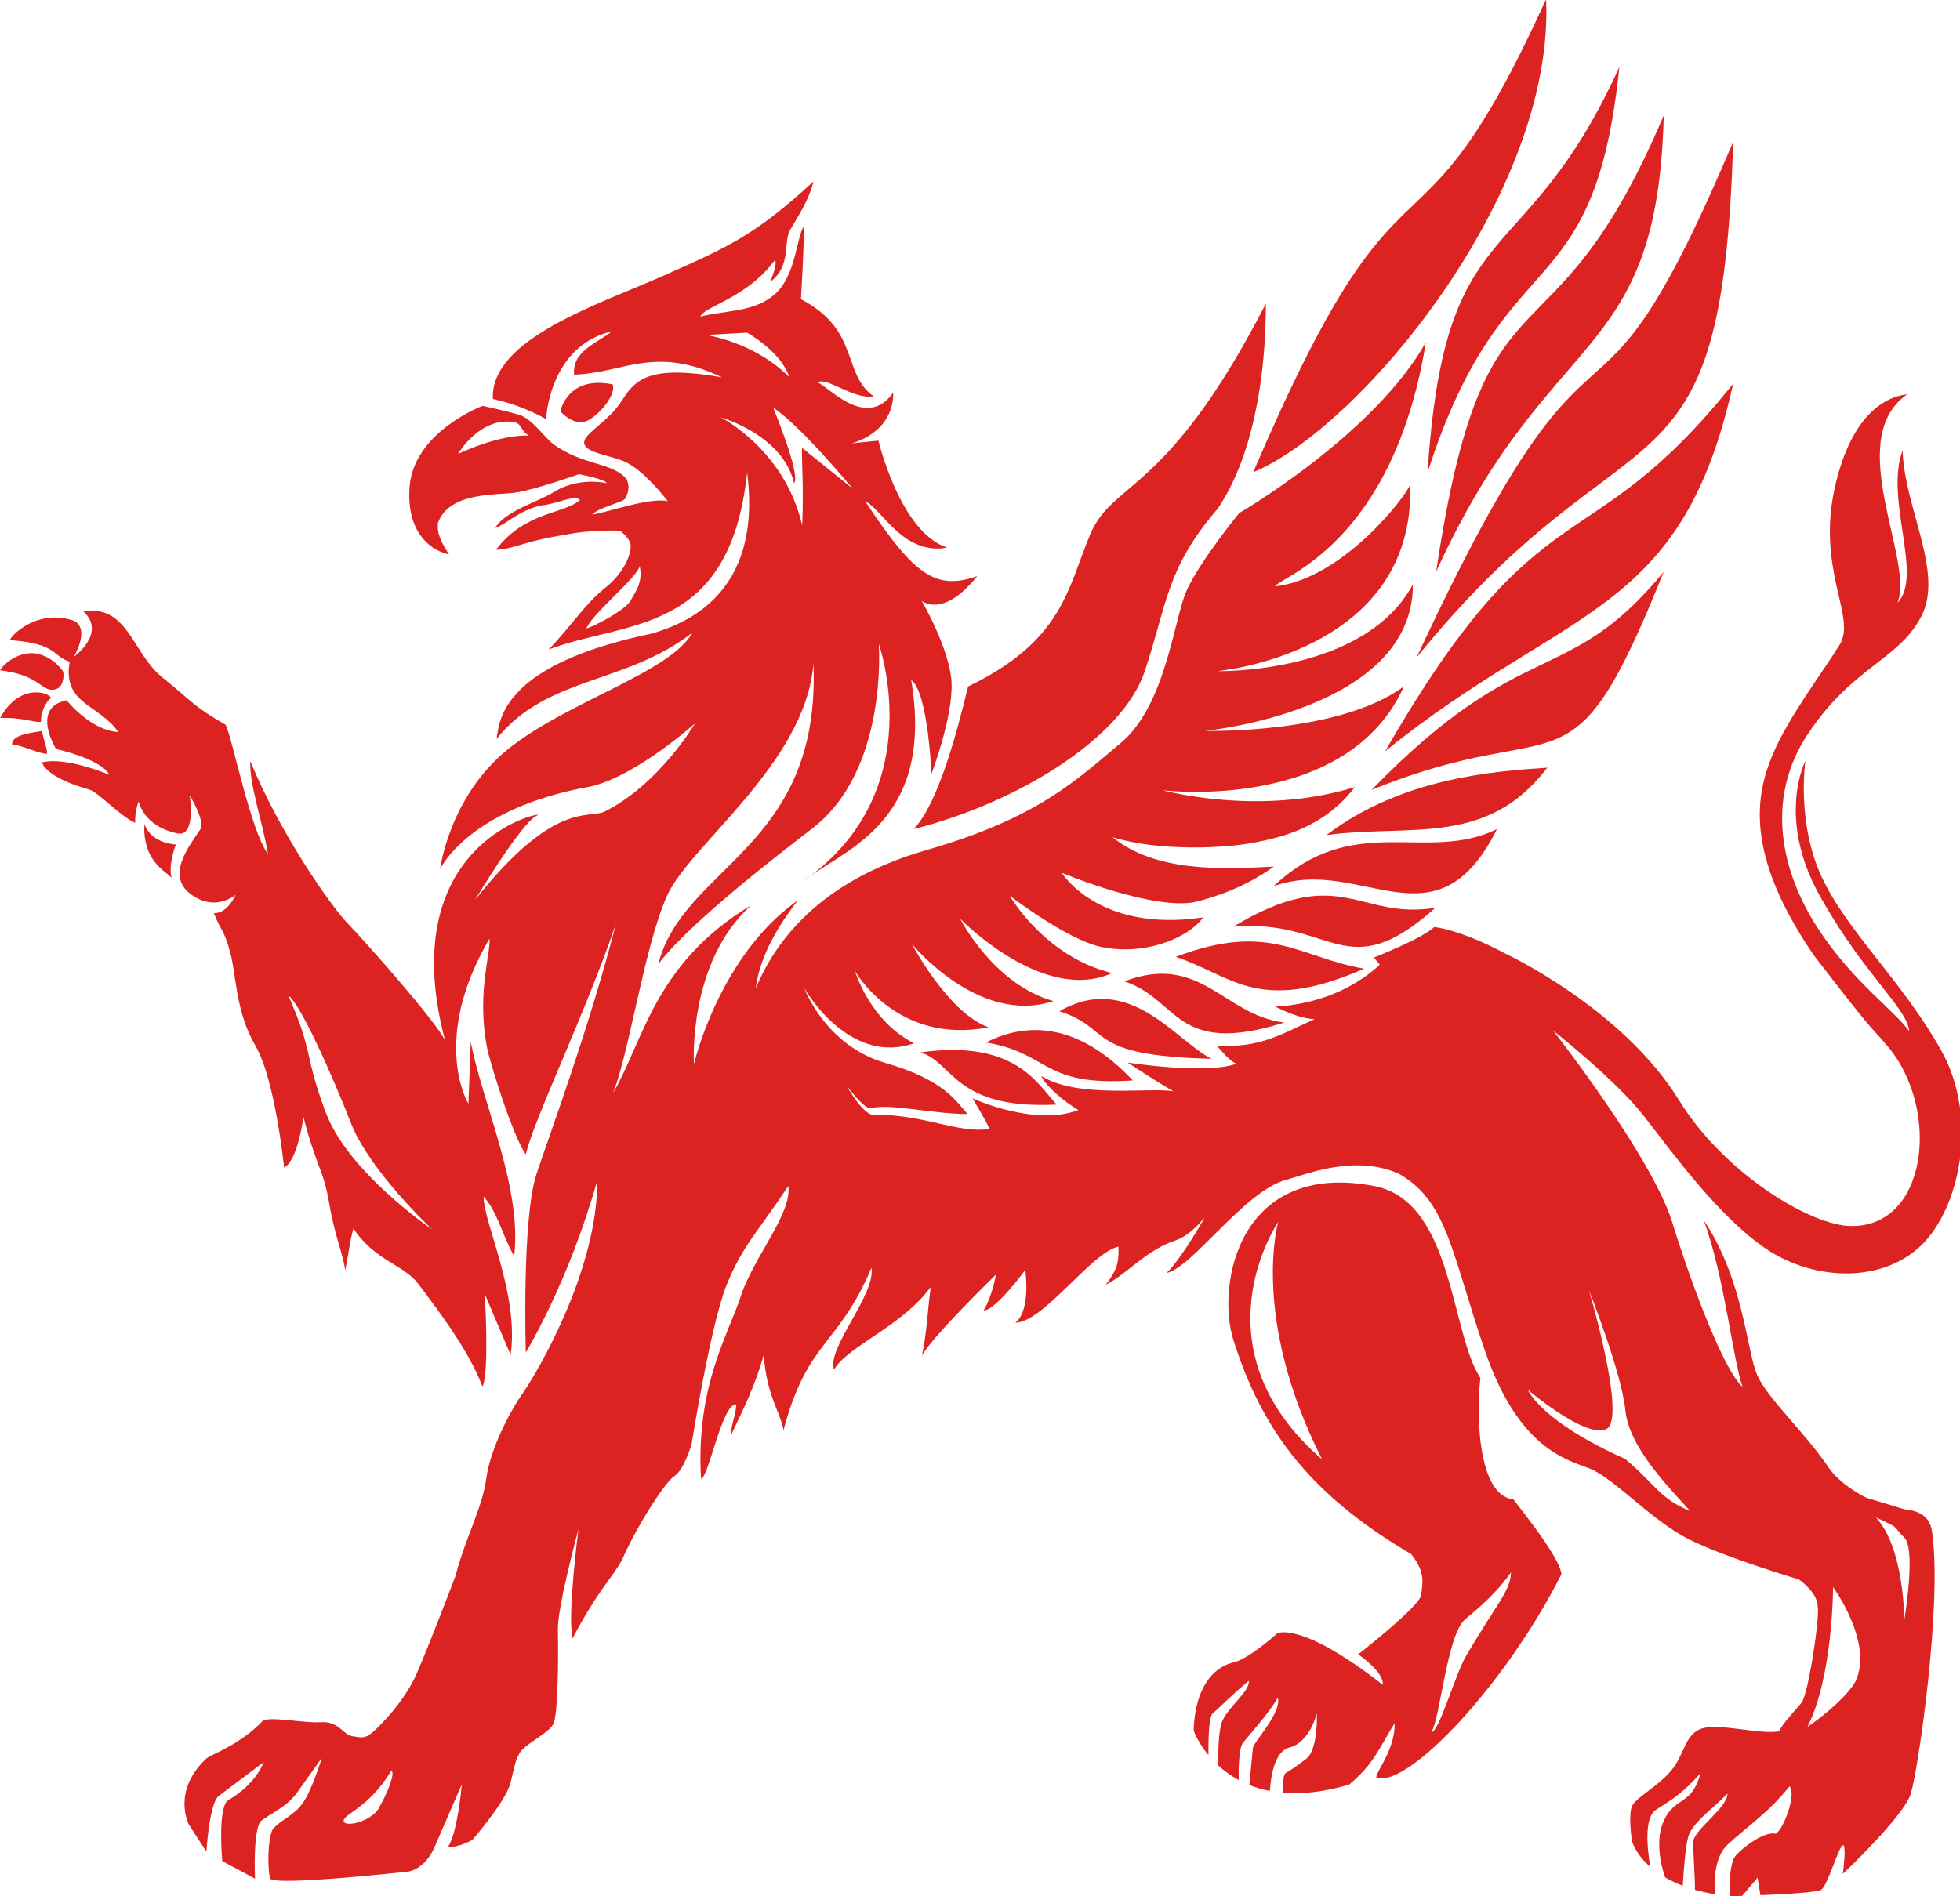 <?xml version="1.0" encoding="UTF-8"?>
<!DOCTYPE svg PUBLIC "-//W3C//DTD SVG 1.1//EN" "http://www.w3.org/Graphics/SVG/1.1/DTD/svg11.dtd">
<!-- Creator: CorelDRAW X6 -->
<svg xmlns="http://www.w3.org/2000/svg" xml:space="preserve" width="11.611in" height="11.236in" version="1.1" style="shape-rendering:geometricPrecision; text-rendering:geometricPrecision; image-rendering:optimizeQuality; fill-rule:evenodd; clip-rule:evenodd"
viewBox="0 0 11611 11236"
 xmlns:xlink="http://www.w3.org/1999/xlink">
 <defs>
  <style type="text/css">
   <![CDATA[
    .fil0 {fill:#dd2222;fill-rule:nonzero}
   ]]>
  </style>
 </defs>
 <g id="Layer_x0020_1">
  <path class="fil0" d="M4804 5186c-19,13 -36,25 -53,38 18,-13 36,-25 53,-38z"/>
  <path class="fil0" d="M11285 8944c-103,-31 -229,-69 -229,-69 0,0 -137,-65 -215,-167 -142,-215 -368,-417 -431,-559 -63,-142 -80,-563 -316,-917 125,347 170,819 229,986 -108,-94 -295,-583 -417,-976 -122,-392 -705,-1135 -705,-1135 0,0 365,287 535,503 169,217 441,594 719,785 278,191 674,212 913,-3 149,-134 251,-395 253,-671l0 -12c-1,-165 -37,-334 -121,-484 -226,-406 -558,-705 -708,-1028 -151,-323 -97,-688 -97,-688 0,0 -174,337 87,802 260,465 517,663 528,799 -90,-125 -337,-295 -542,-611 -205,-316 -323,-753 -56,-1153 267,-399 535,-434 670,-694 135,-260 -101,-642 -111,-983 -108,287 125,747 -31,903 106,-244 -326,-969 59,-1236 -36,7 -302,21 -424,528 -122,507 125,790 24,955 -101,165 -306,431 -399,656 -94,226 -174,576 247,1188 388,503 307,385 434,535 319,375 240,1094 -236,1066 -257,-21 -740,-330 -993,-736 -340,-559 -1049,-885 -1049,-885 0,0 -229,-126 -406,-150 -73,69 -358,181 -358,181l35 42c-274,253 -622,247 -622,247 0,0 135,73 236,76 -191,84 -319,174 -580,156 25,28 80,97 118,108 -188,66 -646,-7 -646,-7 0,0 167,111 271,170 -142,-24 -566,45 -781,-90 14,49 142,160 219,201 -260,101 -628,-69 -628,-69 0,0 80,132 101,181 -188,31 -389,-90 -694,-83 -66,-14 -153,-174 -153,-174 0,0 102,142 145,134 125,-28 361,35 572,35 -69,-74 -134,-201 -488,-303 -354,-102 -479,-442 -479,-442 0,0 259,461 650,326 -263,-132 -350,-428 -350,-428 0,0 248,440 792,333 -238,-81 -456,-495 -456,-495 0,0 394,486 840,340 -356,-99 -553,-488 -553,-488 0,0 491,507 900,322 -400,-97 -606,-458 -606,-458 0,0 337,258 537,302 252,55 514,-45 609,-174 -620,93 -838,-264 -838,-264 0,0 560,234 806,169 245,-65 373,-153 451,-206 -303,16 -699,35 -956,-174 280,86 671,65 838,32 167,-32 414,-90 597,-329 -567,176 -1137,19 -1137,19 0,0 1093,134 1428,-616 -382,285 -1178,264 -1178,264 0,0 1234,-120 1231,-868 -288,535 -1160,514 -1160,514 0,0 1176,-104 1144,-1106 -21,65 -396,558 -801,604 30,-58 699,-247 894,-1447 -310,551 -1106,1012 -1106,1012 0,0 -238,292 -313,463 -74,171 -123,678 -389,900 -266,222 -491,444 -1150,634 -660,190 -907,569 -1012,819 16,-120 69,-289 250,-521 -468,329 -616,970 -616,970 0,0 -39,-599 338,-940 -574,345 -637,806 -817,1111 95,-236 185,-866 319,-1167 134,-301 822,-785 868,-1377 44,1095 -769,1195 -919,1780 134,-176 461,-458 912,-803 451,-345 394,-1093 394,-1093 0,0 300,841 -401,1371 263,-179 725,-365 593,-1158 100,72 120,556 120,556 0,0 144,-375 116,-576 -28,-201 -174,-449 -174,-449 0,0 125,109 329,-146 -241,83 -368,5 -662,-442 95,39 220,320 484,273 -278,-90 -407,-634 -407,-634l-160 16c0,0 248,-55 248,-301 -155,218 -366,-18 -447,-60 53,-35 208,102 331,83 -190,-134 -79,-393 -431,-576 4,-76 14,-231 19,-435 -46,63 -47,289 -170,402 -124,112 -288,96 -445,136 23,-62 271,-106 440,-333 16,7 -2,63 -25,127 127,-99 73,-233 118,-310 45,-77 111,-176 137,-285 -345,319 -507,389 -887,558 -380,169 -1030,375 -1012,731 190,42 315,120 315,120 0,0 16,-433 391,-521 -86,69 -238,116 -225,257 296,-10 475,-176 877,16 -414,-72 -509,2 -590,132 -81,130 -218,192 -227,250 -9,58 127,76 220,109 93,32 206,153 275,243 -106,-25 -351,65 -447,79 35,-42 187,-73 197,-97 9,-24 30,-58 7,-111 -79,-102 -259,-81 -433,-208 -53,-39 -127,-150 -201,-174 -74,-23 -220,-54 -220,-54 0,0 -410,153 -433,484 -19,294 153,380 234,396 -56,-86 -72,-134 -65,-188 67,-183 345,-162 458,-178 113,-16 377,-109 377,-109 0,0 153,28 164,53 -42,-10 -181,-25 -302,46 -96,63 -304,119 -358,220 62,-20 164,-125 303,-138 113,-24 164,-56 199,-29 -86,83 -326,67 -498,296 113,-5 155,-49 403,-88 171,-35 333,-25 333,-25 0,0 49,37 60,74 12,37 -19,160 -146,262 -127,102 -194,218 -338,368 454,-174 1074,-79 1176,-1049 97,748 -405,905 -563,954 -863,180 -905,492 -921,625 296,-373 764,-322 1160,-630 -130,236 -752,412 -1097,694 -345,282 -398,708 -398,708 0,0 162,-361 894,-491 271,-63 616,-373 616,-373 0,0 -211,361 -537,523 -96,43 -299,-67 -766,523 0,0 277,-462 367,-500 90,-38 -861,125 -545,1330 -63,-122 -465,-576 -573,-688 -108,-111 -410,-549 -580,-965 -7,139 73,358 104,549 -101,-132 -212,-691 -250,-764 -198,-115 -194,-135 -375,-281 -181,-146 -201,-431 -469,-392 142,128 -56,271 -56,271 0,0 101,-167 0,-215 -215,-73 -372,87 -378,115 285,21 247,94 354,128 -45,253 177,253 288,417 -115,-7 -229,-97 -306,-188 -215,42 -63,288 -63,288 0,0 267,59 316,153 -285,-115 -399,-73 -399,-73 0,0 17,87 278,160 61,19 181,156 274,198 -3,-73 21,-128 21,-128 0,0 24,149 233,191 108,17 69,-226 69,-226 0,0 94,153 63,201 -63,97 -226,292 -28,403 128,77 236,-14 236,-14 0,0 -45,111 -128,108 45,111 62,102 97,233 36,131 31,350 149,552 118,201 170,722 170,722 0,0 73,-17 115,-299 69,274 120,316 152,509 32,193 87,316 95,401 27,-135 25,-164 49,-250 122,188 300,217 382,326 82,110 299,385 382,611 42,-76 14,-549 14,-549 0,0 83,198 153,361 52,-361 -160,-778 -160,-938 86,98 101,208 181,354 49,-410 -194,-924 -257,-1271 -7,188 -14,368 -14,368 0,0 -229,-375 125,-979 7,97 -83,347 -7,681 83,296 174,531 222,597 52,-219 340,-802 535,-1368 -170,653 -385,1222 -472,1486 -87,264 -63,1056 -63,1056 0,0 253,-413 424,-1021 0,542 -358,1139 -438,1257 -77,107 -196,333 -220,510 -24,177 -121,344 -183,580 0,0 -156,410 -229,576 -73,167 -219,313 -264,351 -45,38 -66,28 -118,21 -52,-7 -80,-90 -184,-83 -104,7 -309,-38 -347,-7 -135,142 -306,198 -333,222 -208,194 -104,392 -104,392l104 160c0,0 17,-288 73,-330 56,-42 267,-201 267,-201 0,0 -42,128 -215,229 -59,52 -31,358 -31,358l194 104c0,0 -14,-303 38,-344 52,-41 150,-80 212,-167 61,-86 146,-205 146,-205 0,0 -59,194 -115,271 -56,76 -122,90 -177,153 -31,66 -30,243 -14,292 35,45 819,-42 819,-42 0,0 95,-11 153,-142 57,-132 163,-375 163,-375 0,0 -24,281 -80,368 50,13 142,-38 142,-38 0,0 197,-226 226,-337 28,-111 24,-118 52,-174 28,-56 170,-118 201,-174 31,-56 31,-420 28,-559 -3,-139 122,-597 122,-597 0,0 -67,514 -35,646 156,-295 235,-356 295,-469 83,-191 253,-458 309,-493 56,-35 101,-188 101,-188 0,0 111,-698 205,-937 94,-240 198,-333 368,-594 24,163 -205,420 -281,653 -76,233 -267,531 -236,1083 45,-7 125,-448 208,-441 7,31 -47,185 -28,177 63,-134 139,-281 191,-469 21,247 94,326 118,444 142,-535 322,-493 521,-962 24,163 -267,476 -222,604 80,-139 403,-257 573,-490 -17,118 -21,257 -52,406 66,-118 438,-479 438,-479 0,0 -21,128 -73,212 69,3 247,-240 247,-240 0,0 35,240 -59,313 167,-3 451,-417 611,-451 0,69 7,122 -76,226 124,-61 243,-208 414,-263 86,-29 155,-116 169,-133 14,-17 -132,240 -222,326 149,-28 462,-486 708,-552 104,-26 403,-156 670,-35 285,163 309,465 507,1045 198,580 479,646 622,701 142,56 365,306 583,417 219,111 656,240 656,240 0,0 111,76 111,160 14,63 -56,526 -97,573 -41,47 -108,118 -132,167 -108,21 -351,-49 -455,-17 -104,31 -104,156 -184,250 -80,94 -201,156 -229,205 -28,49 -3,212 -3,212 0,0 19,75 109,154 0,-2 -56,-279 32,-338 88,-59 141,-81 265,-217 -54,196 -149,134 -216,278 -68,143 6,338 7,339 30,17 64,34 103,49 0,0 0,0 1,0 4,-68 14,-219 31,-286 22,-87 152,-173 233,-260 5,82 -203,216 -203,290 0,50 12,204 11,280 36,10 75,19 118,26 -5,-69 -5,-218 74,-292 106,-100 244,-190 368,-347 43,46 -34,253 -81,281 -70,-16 -195,81 -238,130 -43,49 -36,240 -36,240l0 0c1,0 30,-1 75,-2l91 -108 17 104c148,-6 337,-17 360,-32 38,-24 104,-257 128,-264 24,-7 0,170 0,170 0,0 361,-340 403,-476 42,-135 184,-1101 128,-1535 -7,-66 -31,-135 -160,-149zm-8572 -6254c0,0 129,-221 330,-189 53,10 36,49 90,80 -185,-6 -420,109 -420,109zm1019 873c-33,62 -296,191 -255,153 50,-95 284,-282 313,-360 19,98 -24,146 -57,208zm451 -1578l243 -14c0,0 204,115 249,263 -210,-210 -493,-249 -493,-249zm84 487c0,0 372,104 437,392 36,-45 -81,-341 -123,-448 165,109 470,479 470,479 0,0 -254,-204 -299,-241 -6,36 11,241 0,459 -104,-451 -484,-641 -484,-641zm-2337 4121c-132,-355 -69,-344 -221,-693 71,48 262,478 371,757 109,280 480,628 480,628 0,0 -498,-338 -630,-693zm313 4124c-48,79 -207,114 -207,72 0,-41 145,-72 282,-296 27,10 -28,145 -76,224zm7387 -2071c-509,-227 -579,-411 -579,-411 0,0 342,292 465,233 123,-59 -103,-823 -103,-823 0,0 195,492 216,714 22,222 272,470 384,595 -184,-76 -200,-152 -384,-308zm1364 1313c-43,84 -189,209 -287,274 152,-299 152,-829 152,-829 0,0 238,325 135,555zm287 -361c0,0 0,-427 -168,-606 157,70 96,51 168,119 71,68 0,487 0,487z"/>
  <path class="fil0" d="M316 4087c73,-7 59,-106 59,-106 0,0 -49,-82 -149,-106 -101,-24 -200,52 -226,97 233,28 243,122 316,115z"/>
  <path class="fil0" d="M243 4278c-4,-35 18,-113 60,-142 -14,-34 -188,-90 -302,118 139,-3 184,26 243,24z"/>
  <path class="fil0" d="M249 4331c-21,8 -178,14 -178,79 83,14 162,58 208,56 0,-38 -21,-79 -30,-134z"/>
  <path class="fil0" d="M855 4882c-9,211 107,268 162,319 -23,-74 25,-197 25,-197 0,0 -144,-2 -188,-123z"/>
  <path class="fil0" d="M5451 6236c197,55 198,340 809,309 -111,-115 -240,-389 -809,-309z"/>
  <path class="fil0" d="M6711 6402c-111,-115 -436,-444 -871,-225 382,63 329,262 871,225z"/>
  <path class="fil0" d="M6276 5992c325,105 138,263 902,282 -212,-104 -486,-521 -902,-282z"/>
  <path class="fil0" d="M7608 6059c-358,-42 -493,-416 -948,-244 325,105 298,449 948,244z"/>
  <path class="fil0" d="M6965 5670c325,105 486,347 1116,70 -387,-67 -558,-282 -1116,-70z"/>
  <path class="fil0" d="M7306 5491c588,-50 665,365 1197,-112 -455,75 -561,-271 -1197,112z"/>
  <path class="fil0" d="M8868 4913c-420,205 -847,-111 -1324,339 519,-189 960,391 1324,-339z"/>
  <path class="fil0" d="M9166 4549c-315,21 -860,59 -1308,399 503,-66 951,71 1308,-399z"/>
  <path class="fil0" d="M9856 3388c-571,696 -828,362 -1731,1293 1156,-472 1170,104 1731,-1293z"/>
  <path class="fil0" d="M8206 4451c1075,-868 1756,-792 2061,-2177 -872,1089 -1128,556 -2061,2177z"/>
  <path class="fil0" d="M8392 3896c1278,-1579 1810,-810 1875,-3055 -889,2100 -727,587 -1875,3055z"/>
  <path class="fil0" d="M9856 684c-674,1590 -1060,767 -1348,2703 674,-1478 1310,-1214 1348,-2703z"/>
  <path class="fil0" d="M9593 397c-568,1249 -1034,823 -1136,2402 454,-1412 986,-940 1136,-2402z"/>
  <path class="fil0" d="M9159 -5c-800,1762 -813,646 -1735,2803 630,-259 1787,-1648 1735,-2803z"/>
  <path class="fil0" d="M5411 4913c606,-152 1236,-534 1370,-934 134,-400 126,-608 432,-964 208,-306 286,-777 286,-1216 -583,1134 -904,1046 -1040,1366 -135,320 -159,630 -724,903 -74,306 -185,706 -324,846z"/>
  <path class="fil0" d="M3475 2495c74,-33 176,-155 155,-217 -269,-56 -311,160 -311,160 0,0 82,90 155,57z"/>
  <path class="fil0" d="M8965 8884c-215,-20 -220,-524 -195,-719 -175,-260 -160,-1024 -609,-1133 -819,-170 -959,579 -854,909 160,504 424,899 1053,1268 90,115 64,175 60,240 -4,65 -374,354 -374,354 0,0 155,105 145,180 -484,-379 -624,-305 -624,-305 0,0 -175,160 -270,175 -235,70 -225,404 -225,404 0,0 24,67 87,143 0,0 -5,-223 25,-247 30,-24 124,-121 214,-193 7,65 -134,162 -162,251 -19,63 -20,184 -19,250 33,31 73,60 120,86 0,0 1,0 1,0 -1,-58 0,-187 25,-219 32,-42 155,-176 207,-269 24,90 -145,264 -148,300 -3,27 -15,156 -21,218 37,15 77,27 121,35 0,0 1,0 1,-1 5,-79 25,-233 116,-256 122,-32 162,-203 162,-203 0,0 9,213 -62,269 -71,56 -103,72 -124,86 -14,9 -15,74 -15,116 109,9 238,-3 392,-48 150,-125 181,-223 270,-364 4,176 -145,325 -100,325 185,45 749,-539 1088,-1208 -10,-95 -207,-342 -285,-444zm-1393 -1643c0,0 -165,568 260,1407 -768,-666 -260,-1407 -260,-1407zm1114 2569c-66,112 -162,458 -207,454 52,-75 93,-579 200,-668 78,-66 183,-152 272,-279 0,104 -86,189 -265,493z"/>
 </g>
</svg>
